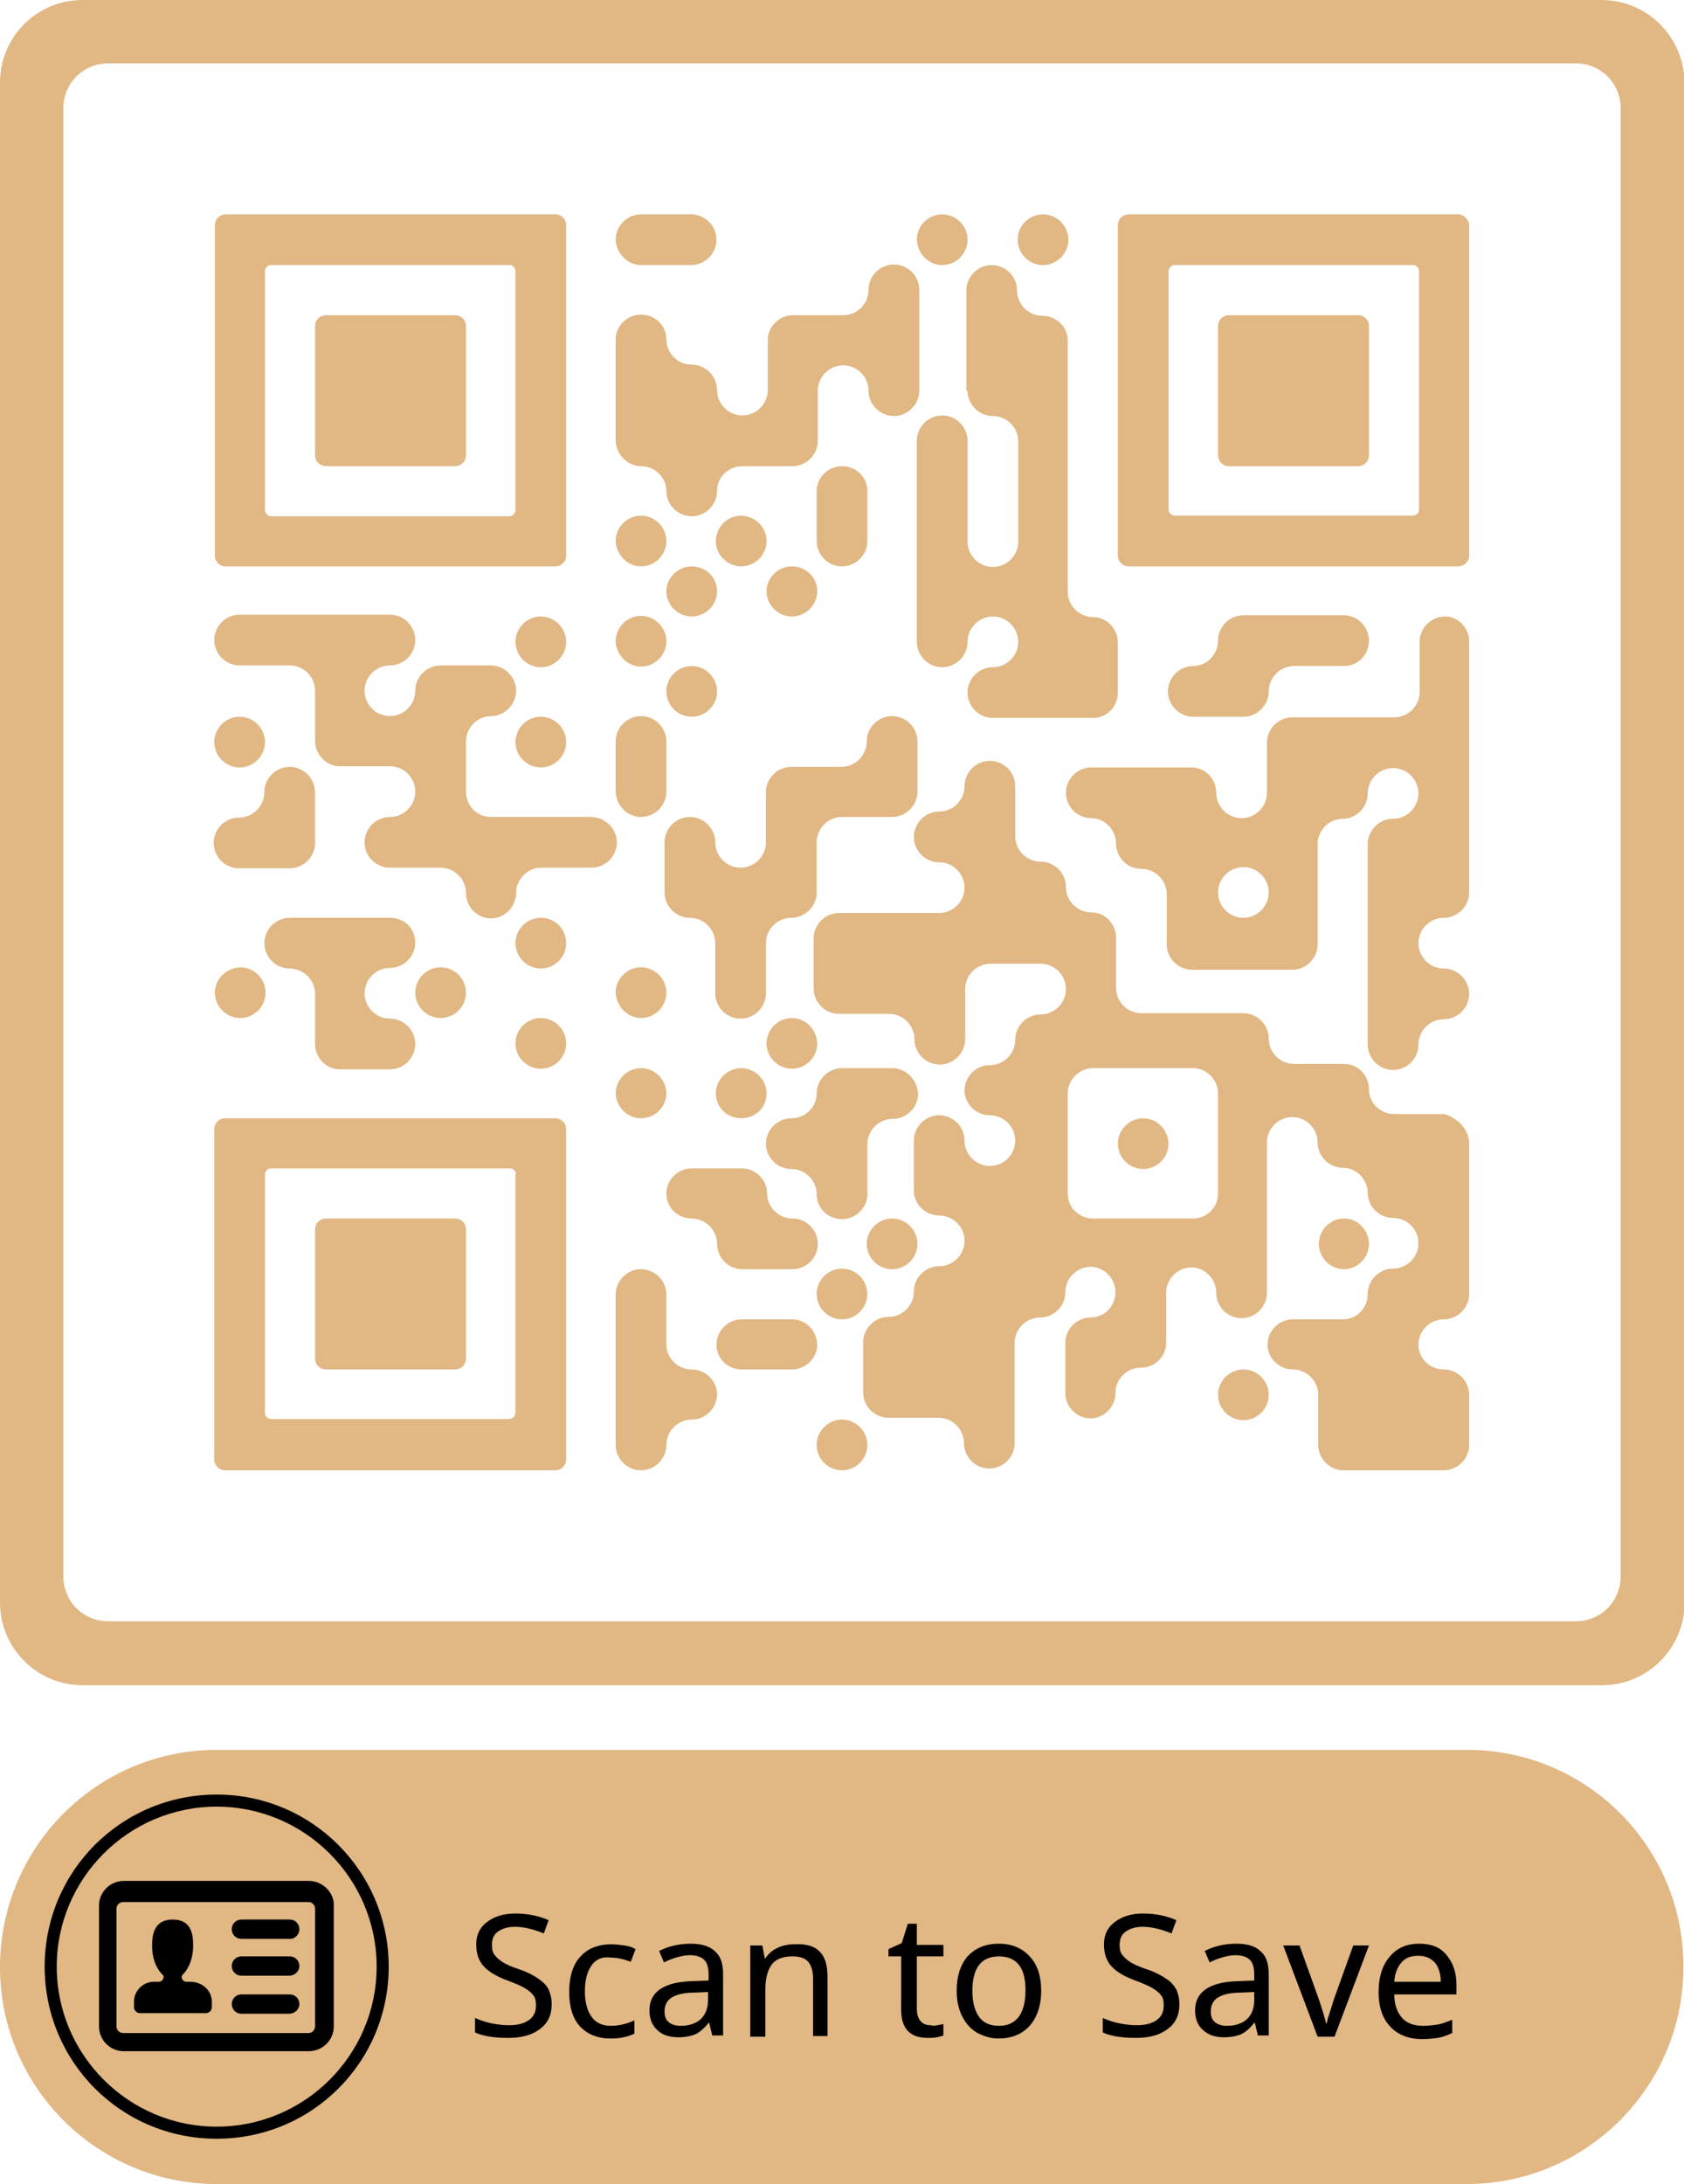 <svg viewBox="0 0 279 361.7" xml:space="preserve" xmlns="http://www.w3.org/2000/svg">
	<path
		d="m127 89.6c0 2.3-1.9 4.2-4.2 4.2s-4.2-1.9-4.2-4.2 1.9-4.2 4.2-4.2c2.4 0.1 4.2 1.9 4.2 4.2zm-12.4 12.5c2.3 0 4.2-1.9 4.2-4.2s-1.9-4.1-4.2-4.1-4.2 1.9-4.2 4.1c0 2.3 1.9 4.2 4.2 4.2zm20.7 37.4c0-2.3 1.9-4.2 4.2-4.2h8.3c2.3 0 4.2-1.9 4.2-4.2v-8.3c0-2.3-1.9-4.2-4.2-4.2s-4.2 1.9-4.2 4.2-1.9 4.2-4.2 4.2h-8.3c-2.3 0-4.2 1.9-4.2 4.2v8.3c0 2.3-1.9 4.2-4.2 4.2s-4.2-1.9-4.2-4.2-1.9-4.2-4.2-4.2-4.2 1.9-4.2 4.2v8.3c0 2.3 1.9 4.2 4.2 4.2s4.2 1.9 4.2 4.2v8.3c0 2.3 1.9 4.2 4.2 4.2s4.2-1.9 4.2-4.2v-8.3c0-2.3 1.9-4.2 4.2-4.2s4.2-1.9 4.2-4.2v-8.3zm-4.1-37.4c2.3 0 4.2-1.9 4.2-4.2s-1.9-4.1-4.2-4.1-4.2 1.9-4.2 4.1c0 2.3 1.9 4.2 4.2 4.2zm-16.6 16.6c2.3 0 4.2-1.9 4.2-4.2s-1.9-4.2-4.2-4.2-4.2 1.9-4.2 4.2 1.9 4.2 4.2 4.2zm16.6 49.9c-2.3 0-4.2 1.9-4.2 4.2s1.9 4.2 4.2 4.2 4.2-1.9 4.2-4.2c-0.1-2.3-1.9-4.2-4.2-4.2zm12.5-79v-8.3c0-2.3-1.9-4.1-4.2-4.1s-4.2 1.9-4.2 4.1v8.3c0 2.3 1.9 4.2 4.2 4.2s4.2-1.9 4.2-4.2zm-37.5 45.7c2.3 0 4.2-1.9 4.2-4.2v-8.3c0-2.3-1.9-4.2-4.2-4.2s-4.2 1.9-4.2 4.2v8.3c0.1 2.4 2 4.2 4.2 4.2zm-52.2-58.1h21.4c1 0 1.8-0.8 1.8-1.8v-21.4c0-1-0.8-1.8-1.8-1.8h-21.4c-1 0-1.8 0.8-1.8 1.8v21.4c0 1 0.8 1.8 1.8 1.8zm52.2 16.6c2.3 0 4.2-1.9 4.2-4.2s-1.9-4.2-4.2-4.2-4.2 1.9-4.2 4.2c0.1 2.3 2 4.2 4.2 4.2zm0 16.6c2.3 0 4.2-1.9 4.2-4.2s-1.9-4.2-4.2-4.2-4.2 1.9-4.2 4.2c0.1 2.3 2 4.2 4.2 4.2zm41.6 66.5h-8.3c-2.3 0-4.2 1.9-4.2 4.2s-1.9 4.1-4.2 4.1-4.2 1.9-4.2 4.2 1.9 4.2 4.2 4.2 4.2 1.9 4.2 4.2 1.9 4.1 4.2 4.1 4.2-1.9 4.2-4.1v-8.3c0-2.3 1.9-4.2 4.2-4.2s4.2-1.9 4.2-4.1c-0.1-2.4-2-4.3-4.3-4.3zm-41.6-99.7c2.3 0 4.2 1.9 4.2 4.1 0 2.3 1.9 4.2 4.2 4.2s4.2-1.9 4.2-4.2 1.9-4.1 4.2-4.1h8.3c2.3 0 4.2-1.9 4.2-4.2v-8.3c0-2.3 1.9-4.2 4.2-4.2s4.2 1.9 4.2 4.2 1.9 4.2 4.2 4.2 4.2-1.9 4.2-4.2v-16.7c0-2.3-1.9-4.2-4.2-4.2s-4.2 1.9-4.2 4.2-1.9 4.2-4.2 4.2h-8.3c-2.3 0-4.2 1.9-4.2 4.1v8.3c0 2.3-1.9 4.2-4.2 4.2s-4.2-1.9-4.2-4.2-1.9-4.2-4.2-4.2-4.2-1.9-4.2-4.2-1.9-4.1-4.2-4.1-4.2 1.9-4.2 4.1v16.8c0.1 2.3 2 4.2 4.2 4.2zm54.1-12.5c0 2.3 1.9 4.2 4.2 4.2s4.2 1.9 4.2 4.2v16.6c0 2.3-1.9 4.2-4.2 4.2s-4.2-1.9-4.2-4.2v-16.7c0-2.3-1.9-4.2-4.2-4.2s-4.2 1.9-4.2 4.2v33.3c0 2.3 1.9 4.2 4.2 4.2s4.2-1.9 4.2-4.2 1.9-4.2 4.2-4.2 4.2 1.9 4.2 4.2-1.9 4.2-4.2 4.2-4.2 1.9-4.2 4.2 1.9 4.2 4.2 4.2h16.6c2.3 0 4.1-1.9 4.1-4.2v-8.3c0-2.3-1.9-4.2-4.1-4.2-2.3 0-4.2-1.9-4.2-4.2v-41.6c0-2.3-1.9-4.1-4.2-4.1s-4.2-1.9-4.2-4.2-1.9-4.2-4.2-4.2-4.2 1.9-4.2 4.2v16.6zm-4.2-20.8c2.3 0 4.2-1.9 4.2-4.2s-1.9-4.2-4.2-4.2-4.2 1.9-4.2 4.2c0.1 2.3 1.9 4.2 4.2 4.2zm87 245.9h-207.2c-19.8 0-35.9 16.1-35.9 36 0 19.8 16.1 35.9 35.9 35.9h207.1c19.8 0 35.9-16.1 35.9-35.9 0.1-19.9-16-36-35.8-36zm-70.3-245.9c2.3 0 4.2-1.9 4.2-4.2s-1.9-4.2-4.2-4.2-4.2 1.9-4.2 4.2 1.9 4.2 4.2 4.2zm-25 157.9c-2.3 0-4.2 1.9-4.2 4.2s1.9 4.2 4.2 4.2 4.2-1.9 4.2-4.2-1.9-4.2-4.2-4.2zm-20.8-20.7c0-2.3-1.9-4.2-4.2-4.2s-4.2 1.9-4.2 4.2 1.9 4.1 4.2 4.1c2.4 0 4.2-1.8 4.2-4.1zm-12.4 20.7c2.3 0 4.2 1.9 4.2 4.2s1.9 4.2 4.2 4.2h8.3c2.3 0 4.2-1.9 4.2-4.2s-1.9-4.2-4.2-4.2-4.2-1.9-4.2-4.1c0-2.3-1.9-4.2-4.2-4.2h-8.3c-2.3 0-4.2 1.9-4.2 4.2s1.9 4.1 4.2 4.1zm-8.4-33.2c2.3 0 4.2-1.9 4.2-4.2s-1.9-4.2-4.2-4.2-4.2 1.9-4.2 4.2c0.1 2.3 2 4.2 4.2 4.2zm0 16.6c2.3 0 4.2-1.9 4.2-4.1 0-2.3-1.9-4.2-4.2-4.2s-4.2 1.9-4.2 4.2c0.1 2.3 2 4.1 4.2 4.1zm33.3 33.3c2.3 0 4.2-1.9 4.2-4.2s-1.9-4.2-4.2-4.2-4.2 1.9-4.2 4.2 1.9 4.2 4.2 4.2zm-33.3-174.6h8.3c2.3 0 4.2-1.9 4.2-4.2s-1.9-4.2-4.2-4.2h-8.3c-2.3 0-4.2 1.9-4.2 4.2 0.1 2.3 2 4.2 4.2 4.2zm120.6 162.1c0-2.3-1.9-4.2-4.1-4.2-2.3 0-4.2 1.9-4.2 4.2s1.9 4.2 4.2 4.2c2.2 0 4.1-1.9 4.1-4.2zm-20.8 20.8c-2.3 0-4.2 1.9-4.2 4.2s1.9 4.2 4.2 4.2 4.2-1.9 4.2-4.2-1.9-4.2-4.2-4.2zm-91.4 0c-2.3 0-4.2-1.9-4.2-4.1v-8.3c0-2.3-1.9-4.2-4.2-4.2s-4.2 1.9-4.2 4.2v24.9c0 2.3 1.9 4.2 4.2 4.2s4.2-1.9 4.2-4.2 1.9-4.2 4.2-4.2 4.2-1.9 4.2-4.2-2-4.1-4.2-4.1zm74.8-41.6c-2.3 0-4.2 1.9-4.2 4.2s1.9 4.2 4.2 4.2 4.2-1.9 4.2-4.2c-0.1-2.3-1.9-4.2-4.2-4.2zm-49.9 49.9c-2.3 0-4.2 1.9-4.2 4.2s1.9 4.2 4.2 4.2 4.2-1.9 4.2-4.2-1.9-4.2-4.2-4.2zm-8.3-16.6h-8.3c-2.3 0-4.2 1.9-4.2 4.2s1.9 4.1 4.2 4.1h8.3c2.3 0 4.2-1.9 4.2-4.1-0.1-2.4-1.9-4.2-4.2-4.2zm112.2-29.1v24.9c0 2.3-1.9 4.2-4.2 4.2s-4.2 1.9-4.2 4.2 1.9 4.1 4.2 4.1 4.2 1.9 4.2 4.2v8.3c0 2.3-1.9 4.2-4.2 4.2h-16.6c-2.3 0-4.2-1.9-4.2-4.2v-8.3c0-2.3-1.9-4.2-4.2-4.2s-4.2-1.9-4.2-4.1c0-2.3 1.9-4.2 4.2-4.2h8.3c2.3 0 4.1-1.9 4.1-4.2s1.9-4.2 4.2-4.2 4.2-1.9 4.2-4.2-1.9-4.2-4.2-4.2-4.2-1.9-4.2-4.1c0-2.3-1.9-4.2-4.1-4.2-2.3 0-4.2-1.9-4.2-4.2s-1.9-4.2-4.2-4.2-4.2 1.9-4.2 4.2v24.9c0 2.3-1.9 4.2-4.2 4.2s-4.2-1.9-4.2-4.2-1.9-4.2-4.1-4.2c-2.3 0-4.2 1.9-4.2 4.2v8.3c0 2.3-1.9 4.1-4.2 4.1s-4.2 1.9-4.2 4.2-1.9 4.2-4.1 4.2c-2.3 0-4.2-1.9-4.2-4.2v-8.3c0-2.3 1.9-4.2 4.2-4.2s4.1-1.9 4.1-4.2-1.9-4.2-4.1-4.2c-2.3 0-4.2 1.9-4.2 4.2s-1.9 4.2-4.2 4.2-4.2 1.9-4.2 4.2v16.6c0 2.3-1.9 4.2-4.2 4.2s-4.2-1.9-4.2-4.2-1.9-4.2-4.2-4.2h-8.3c-2.3 0-4.2-1.9-4.2-4.2v-8.3c0-2.3 1.9-4.2 4.2-4.2s4.2-1.9 4.2-4.2 1.9-4.2 4.2-4.2 4.2-1.9 4.2-4.2-1.9-4.2-4.2-4.2-4.2-1.9-4.2-4.1v-8.3c0-2.3 1.9-4.2 4.2-4.2s4.2 1.9 4.2 4.2 1.9 4.2 4.2 4.2 4.2-1.9 4.2-4.2-1.9-4.2-4.2-4.2-4.2-1.9-4.2-4.1c0-2.3 1.9-4.2 4.2-4.2s4.2-1.9 4.2-4.2 1.9-4.2 4.2-4.2 4.2-1.9 4.2-4.2-1.9-4.2-4.2-4.2h-8.3c-2.3 0-4.2 1.9-4.2 4.2v8.3c0 2.3-1.9 4.2-4.2 4.2s-4.2-1.9-4.2-4.2-1.9-4.2-4.2-4.2h-8.3c-2.3 0-4.2-1.9-4.2-4.2v-8.3c0-2.3 1.9-4.2 4.2-4.2h16.6c2.3 0 4.2-1.9 4.2-4.2s-1.9-4.2-4.2-4.2-4.2-1.9-4.2-4.2 1.9-4.2 4.2-4.2 4.2-1.9 4.2-4.2 1.9-4.2 4.2-4.2 4.2 1.9 4.2 4.2v8.3c0 2.3 1.9 4.2 4.2 4.2s4.2 1.9 4.2 4.2 1.9 4.2 4.2 4.2 4.1 1.9 4.1 4.2v8.3c0 2.3 1.9 4.2 4.2 4.2h16.9c2.3 0 4.2 1.9 4.2 4.2s1.9 4.2 4.2 4.2h8.3c2.3 0 4.1 1.9 4.1 4.2s1.9 4.1 4.2 4.1h8.3c2.3 0.7 4.1 2.6 4.1 4.9zm-41.6-8.3c0-2.3-1.9-4.2-4.1-4.2h-16.6c-2.3 0-4.2 1.9-4.2 4.2v16.6c0 2.3 1.9 4.1 4.2 4.1h16.6c2.3 0 4.1-1.9 4.1-4.1v-16.6zm41.6-74.9v41.6c0 2.3-1.9 4.2-4.2 4.2s-4.2 1.9-4.2 4.2 1.9 4.2 4.2 4.2 4.2 1.9 4.2 4.2-1.9 4.2-4.2 4.2-4.2 1.9-4.2 4.2-1.9 4.2-4.2 4.2-4.2-1.9-4.2-4.2v-33.2c0-2.3 1.9-4.2 4.2-4.2s4.2-1.9 4.2-4.2-1.9-4.2-4.2-4.2-4.2 1.9-4.2 4.2-1.9 4.2-4.1 4.2c-2.3 0-4.2 1.9-4.2 4.2v16.6c0 2.3-1.9 4.2-4.2 4.2h-16.6c-2.3 0-4.2-1.9-4.2-4.2v-8.3c0-2.3-1.9-4.2-4.2-4.2s-4.2-1.9-4.2-4.2-1.9-4.2-4.1-4.2c-2.3 0-4.2-1.9-4.2-4.2s1.9-4.2 4.2-4.2h16.6c2.3 0 4.1 1.9 4.1 4.2s1.9 4.2 4.2 4.2 4.2-1.9 4.2-4.2v-8.3c0-2.3 1.9-4.2 4.2-4.2h16.9c2.3 0 4.2-1.9 4.2-4.2v-8.3c0-2.3 1.9-4.2 4.2-4.2 2.2 0 4 1.9 4 4.1zm-33.2 41.6c0-2.3-1.9-4.2-4.2-4.2s-4.2 1.9-4.2 4.2 1.9 4.2 4.2 4.2 4.2-1.9 4.2-4.2zm68.9-134.1v251.7c0 7.6-6.2 13.7-13.7 13.7h-251.7c-7.6 0-13.7-6.2-13.7-13.7v-251.7c0-7.6 6.1-13.7 13.7-13.7h251.6c7.6 0 13.7 6.1 13.8 13.7zm-10.6 4.2c0-4.1-3.3-7.4-7.4-7.4h-243.2c-4.1 0-7.4 3.3-7.4 7.4v243.2c0 4.1 3.3 7.4 7.4 7.4h243.2c4.1 0 7.4-3.3 7.4-7.4v-243.2zm-25.1 19.4v54.7c0 1-0.8 1.8-1.8 1.8h-54.6c-1 0-1.8-0.8-1.8-1.8v-54.7c0-1 0.8-1.8 1.8-1.8h54.7c0.9 0.1 1.7 0.9 1.7 1.8zm-8.3 7.6c0-0.6-0.5-1-1-1h-39.5c-0.5 0-1 0.5-1 1v39.5c0 0.5 0.5 1 1 1h39.5c0.6 0 1-0.5 1-1v-39.5zm-29.1 73.8c2.3 0 4.2-1.9 4.2-4.2s1.9-4.2 4.2-4.2h8.3c2.3 0 4.1-1.9 4.1-4.2s-1.9-4.2-4.1-4.2h-16.7c-2.3 0-4.2 1.9-4.2 4.2s-1.9 4.2-4.1 4.2c-2.3 0-4.2 1.9-4.2 4.2s1.9 4.2 4.2 4.2h8.3zm19-66.5h-21.4c-1 0-1.8 0.8-1.8 1.8v21.4c0 1 0.8 1.8 1.8 1.8h21.4c1 0 1.8-0.8 1.8-1.8v-21.4c0-1-0.8-1.8-1.8-1.8zm-131.2 134.8v54.7c0 1-0.8 1.8-1.8 1.8h-54.7c-1 0-1.8-0.8-1.8-1.8v-54.7c0-1 0.8-1.8 1.8-1.8h54.7c1 0 1.8 0.8 1.8 1.8zm-8.3 7.5c0-0.5-0.5-1-1-1h-39.6c-0.6 0-1 0.5-1 1v39.5c0 0.6 0.5 1 1 1h39.5c0.5 0 1-0.5 1-1v-39.5zm-12.5-25.9c2.3 0 4.2-1.9 4.2-4.2s-1.9-4.2-4.2-4.2-4.2 1.9-4.2 4.2 1.9 4.2 4.2 4.2zm-37.4-4.2c0 2.3 1.9 4.2 4.2 4.2s4.2-1.9 4.2-4.2-1.9-4.2-4.2-4.2c-2.4 0.1-4.2 2-4.2 4.2zm62.3-29.1h-16.6c-2.3 0-4.1-1.9-4.1-4.2v-8.3c0-2.3 1.9-4.2 4.1-4.2 2.3 0 4.2-1.9 4.2-4.2s-1.9-4.2-4.2-4.2h-8.3c-2.3 0-4.2 1.9-4.2 4.2s-1.9 4.2-4.2 4.2-4.2-1.9-4.2-4.2 1.9-4.2 4.2-4.2 4.2-1.9 4.2-4.2-1.9-4.2-4.2-4.2h-24.9c-2.3 0-4.2 1.9-4.2 4.2s1.9 4.2 4.2 4.2h8.3c2.3 0 4.2 1.9 4.2 4.2v8.3c0 2.3 1.9 4.2 4.1 4.2h8.3c2.3 0 4.2 1.9 4.2 4.2s-1.9 4.2-4.2 4.2-4.2 1.9-4.2 4.2 1.9 4.2 4.2 4.2h8.4c2.3 0 4.2 1.9 4.2 4.2s1.9 4.2 4.1 4.2c2.3 0 4.2-1.9 4.2-4.2s1.9-4.2 4.2-4.2h8.3c2.3 0 4.2-1.9 4.2-4.2s-2-4.2-4.3-4.2zm-49.9-8.3c-2.3 0-4.2 1.9-4.2 4.2s-1.9 4.2-4.2 4.2-4.2 1.9-4.2 4.2 1.9 4.2 4.2 4.2h8.4c2.3 0 4.2-1.9 4.2-4.2v-8.3c0-2.4-1.9-4.3-4.2-4.3zm41.6-8.3c-2.3 0-4.2 1.9-4.2 4.2s1.9 4.2 4.2 4.2 4.2-1.9 4.2-4.2-1.9-4.2-4.2-4.2zm0-16.6c-2.3 0-4.2 1.9-4.2 4.2s1.9 4.2 4.2 4.2 4.2-1.9 4.2-4.2-1.9-4.2-4.2-4.2zm-24.9 49.9h-16.7c-2.3 0-4.2 1.9-4.2 4.2s1.9 4.2 4.2 4.2 4.2 1.9 4.2 4.2v8.3c0 2.3 1.9 4.2 4.1 4.2h8.3c2.3 0 4.2-1.9 4.2-4.2s-1.9-4.2-4.2-4.2-4.2-1.9-4.2-4.2 1.9-4.2 4.2-4.2 4.2-1.9 4.2-4.2-1.8-4.1-4.1-4.1zm24.9 16.6c-2.3 0-4.2 1.9-4.2 4.2s1.9 4.2 4.2 4.2 4.2-1.9 4.2-4.2-1.9-4.2-4.2-4.2zm0-16.6c-2.3 0-4.2 1.9-4.2 4.2s1.9 4.2 4.2 4.2 4.2-1.9 4.2-4.2c0-2.4-1.9-4.2-4.2-4.2zm-49.9-33.3c-2.3 0-4.2 1.9-4.2 4.2s1.9 4.2 4.2 4.2 4.2-1.9 4.2-4.2-1.9-4.2-4.2-4.2zm35.7 83.1h-21.4c-1 0-1.8 0.8-1.8 1.8v21.4c0 1 0.8 1.8 1.8 1.8h21.4c1 0 1.8-0.8 1.8-1.8v-21.4c0-1-0.8-1.8-1.8-1.8zm-39.8-109.8v-54.7c0-1 0.8-1.8 1.8-1.8h54.6c1 0 1.8 0.8 1.8 1.8v54.7c0 1-0.8 1.8-1.8 1.8h-54.7c-0.9 0-1.7-0.8-1.7-1.8zm8.3-7.5c0 0.5 0.5 1 1 1h39.5c0.5 0 1-0.5 1-1v-39.6c0-0.6-0.5-1-1-1h-39.5c-0.6 0-1 0.5-1 1v39.6z"
		fill="#E1B783" />
	<path
		d="m35.9 297.2c-15.8 0-28.5 12.7-28.5 28.5s12.7 28.5 28.5 28.5 28.5-12.7 28.5-28.5c0-15.7-12.7-28.5-28.5-28.5zm0 55c-14.6 0-26.5-11.9-26.5-26.5s11.9-26.5 26.5-26.5 26.5 11.9 26.5 26.5-11.9 26.5-26.5 26.5zm15.3-40.7h-30.7c-2.2 0-4.1 1.8-4.1 4.1v20c0 2.2 1.8 4.1 4.1 4.1h30.7c2.2 0 4.1-1.8 4.1-4.1v-20c0.1-2.2-1.9-4.1-4.1-4.1zm1 24.1c0 0.6-0.5 1.1-1.1 1.1h-30.7c-0.6 0-1.1-0.5-1.1-1.1v-19.5c0-0.6 0.5-1.1 1.1-1.1h30.7c0.6 0 1.1 0.5 1.1 1.1v19.5zm-17.1-4.1v0.9c0 0.6-0.5 1-1 1h-10.9c-0.6 0-1-0.5-1-1v-0.9c0-1.8 1.5-3.3 3.3-3.3h0.8c0.5 0 0.8-0.4 0.8-0.8 0-0.2-0.1-0.3-0.2-0.4-0.5-0.5-1.7-1.9-1.7-4.8 0-1.9 0.4-4.3 3.4-4.3 3.1 0 3.4 2.4 3.4 4.3 0 2.8-1.2 4.3-1.7 4.8-0.1 0.1-0.2 0.3-0.2 0.4 0 0.4 0.3 0.8 0.8 0.8h0.8c1.9 0.1 3.4 1.5 3.4 3.3zm14.5-12c0 0.9-0.8 1.7-1.7 1.6h-7.9c-0.9 0-1.6-0.7-1.6-1.6s0.7-1.6 1.6-1.6h8c0.9 0 1.6 0.7 1.6 1.6zm0 12.4c0 0.9-0.8 1.6-1.7 1.6h-7.9c-0.9 0-1.6-0.7-1.6-1.6s0.7-1.6 1.6-1.6h8c0.9 0 1.6 0.7 1.6 1.6zm0-6.3c0 0.9-0.8 1.6-1.7 1.6h-7.9c-0.9 0-1.6-0.7-1.6-1.6s0.7-1.6 1.6-1.6h8c0.9 0 1.6 0.7 1.6 1.6zm48.4-0.1c-0.7 1-1.1 2.4-1.1 4.3 0 1.8 0.4 3.2 1.1 4.2s1.8 1.5 3.2 1.5c1.3 0 2.6-0.3 3.9-0.9v2.2c-1 0.5-2.3 0.8-3.9 0.8-2.2 0-3.9-0.7-5.1-2s-1.8-3.2-1.8-5.7 0.6-4.5 1.8-5.8c1.2-1.4 3-2.1 5.2-2.1 0.7 0 1.5 0.1 2.2 0.2s1.3 0.3 1.8 0.6l-0.8 2.1c-1.3-0.5-2.4-0.7-3.3-0.7-1.4-0.2-2.5 0.3-3.2 1.3zm57.3 9.9c0.4-0.1 0.8-0.1 1-0.2v1.9c-0.2 0.1-0.6 0.2-1.1 0.3s-1 0.1-1.5 0.1c-3 0-4.4-1.6-4.4-4.7v-8.8h-2.1v-1.2l2.2-1 1-3.2h1.5v3.5h4.4v1.9h-4.4v8.7c0 0.9 0.2 1.5 0.6 2s1 0.7 1.7 0.7c0.3 0.1 0.7 0.1 1.1 0zm10.2-13.5c-2.2 0-3.9 0.7-5.2 2.1-1.2 1.4-1.8 3.3-1.8 5.7 0 1.6 0.3 3 0.9 4.2s1.4 2.1 2.4 2.7c1.1 0.6 2.3 1 3.6 1 2.2 0 3.9-0.7 5.2-2.1 1.2-1.4 1.9-3.3 1.9-5.8 0-2.4-0.6-4.3-1.9-5.7s-3-2.1-5.1-2.1zm3.3 12.1c-0.8 1-1.8 1.5-3.3 1.5s-2.6-0.5-3.3-1.5-1.1-2.4-1.1-4.3c0-3.8 1.5-5.7 4.4-5.7 1.5 0 2.6 0.5 3.3 1.4 0.8 1 1.1 2.4 1.1 4.3s-0.4 3.3-1.1 4.3zm72.5-5.3c0-2.1-0.6-3.7-1.7-5s-2.6-1.8-4.5-1.8c-2 0-3.7 0.7-4.9 2.2-1.2 1.4-1.8 3.4-1.8 5.8s0.6 4.3 1.9 5.7 3.1 2.1 5.3 2.1c1 0 1.9-0.1 2.6-0.2s1.5-0.4 2.4-0.8v-2.2c-1 0.4-1.8 0.7-2.5 0.8s-1.5 0.2-2.3 0.2c-1.5 0-2.7-0.4-3.5-1.3s-1.3-2.2-1.3-3.9h10.3v-1.6zm-10.3-0.5c0.1-1.4 0.5-2.4 1.2-3.2s1.6-1.1 2.8-1.1 2 0.4 2.7 1.1c0.6 0.7 1 1.8 1 3.2h-7.7zm-26.2-6.3c-0.9 0-1.8 0.1-2.7 0.3s-1.7 0.5-2.5 0.9l0.8 1.9c0.6-0.3 1.3-0.6 2-0.8s1.5-0.4 2.3-0.4c1.1 0 1.9 0.3 2.4 0.8s0.7 1.4 0.7 2.5v0.9l-2.6 0.1c-4.8 0.1-7.2 1.8-7.2 4.8 0 1.4 0.4 2.5 1.3 3.3s2 1.2 3.5 1.2c1.1 0 2.1-0.2 2.8-0.5s1.5-1 2.2-1.9h0.1l0.5 2.1h1.8v-10.1c0-1.8-0.4-3-1.3-3.8-0.9-0.9-2.2-1.3-4.1-1.3zm3 9.3c0 1.4-0.4 2.4-1.2 3.2-0.8 0.7-1.9 1.1-3.3 1.1-0.9 0-1.5-0.2-2-0.6s-0.7-1-0.7-1.8c0-1 0.4-1.8 1.2-2.3s2.1-0.8 3.8-0.8l2.2-0.1v1.3zm-12.9-1.7c0.3 0.7 0.5 1.5 0.5 2.4 0 1.8-0.6 3.1-1.9 4.1s-3 1.5-5.3 1.5c-2.4 0-4.2-0.3-5.5-0.9v-2.4c0.9 0.4 1.8 0.7 2.8 0.9s2 0.3 2.8 0.3c1.5 0 2.6-0.3 3.4-0.9s1.1-1.4 1.1-2.4c0-0.7-0.1-1.2-0.4-1.6s-0.7-0.8-1.4-1.2c-0.6-0.4-1.6-0.8-2.9-1.3-1.9-0.7-3.2-1.5-4-2.4s-1.2-2.1-1.2-3.6c0-1.6 0.6-2.8 1.8-3.7s2.7-1.4 4.7-1.4 3.9 0.4 5.5 1.1l-0.8 2.2c-1.7-0.7-3.3-1.1-4.8-1.1-1.2 0-2.1 0.3-2.8 0.8s-1 1.2-1 2.2c0 0.7 0.1 1.2 0.4 1.6s0.7 0.8 1.3 1.2 1.5 0.8 2.7 1.2c1.5 0.5 2.6 1.1 3.3 1.6 0.8 0.5 1.3 1.1 1.7 1.8zm-104 0c0.3 0.7 0.5 1.5 0.5 2.4 0 1.8-0.6 3.1-1.9 4.1s-3 1.5-5.3 1.5c-2.4 0-4.2-0.3-5.5-0.9v-2.4c0.9 0.4 1.8 0.7 2.8 0.9s2 0.3 2.8 0.3c1.5 0 2.6-0.3 3.4-0.9s1.1-1.4 1.1-2.4c0-0.7-0.1-1.2-0.4-1.6s-0.7-0.8-1.4-1.2c-0.6-0.4-1.6-0.8-2.9-1.3-1.9-0.7-3.2-1.5-4-2.4s-1.2-2.1-1.2-3.6c0-1.6 0.6-2.8 1.8-3.7s2.7-1.4 4.7-1.4 3.9 0.4 5.5 1.1l-0.8 2.2c-1.7-0.7-3.3-1.1-4.8-1.1-1.2 0-2.1 0.3-2.8 0.8s-1 1.2-1 2.2c0 0.7 0.1 1.2 0.4 1.6s0.7 0.8 1.3 1.2 1.5 0.8 2.7 1.2c1.5 0.5 2.6 1.1 3.3 1.6s1.4 1.1 1.7 1.8zm133.3-7.3h2.6l-5.7 15.1h-2.8l-5.7-15.1h2.7l3.2 8.9c0.6 1.8 1 3.1 1.2 4h0.1c0-0.1 0.1-0.3 0.1-0.4 0-0.2 0.1-0.3 0.1-0.5 0.1-0.2 0.4-1.2 1-3.1l3.2-8.9zm-88.4 1c0.9 0.9 1.3 2.3 1.3 4.2v9.8h-2.4v-9.6c0-1.2-0.3-2.1-0.8-2.7s-1.4-0.9-2.6-0.9c-1.5 0-2.7 0.4-3.4 1.3s-1.1 2.3-1.1 4.2v7.8h-2.5v-15.1h2l0.4 2.1h0.1c0.5-0.7 1.1-1.3 2-1.7 0.8-0.4 1.8-0.6 2.8-0.6 2-0.1 3.3 0.3 4.2 1.2zm-21.4-1.3c-0.9 0-1.8 0.1-2.7 0.3s-1.7 0.5-2.5 0.9l0.8 1.9c0.6-0.3 1.3-0.6 2-0.8s1.5-0.4 2.3-0.4c1.1 0 1.9 0.3 2.4 0.8s0.7 1.4 0.7 2.5v0.9l-2.6 0.1c-4.8 0.1-7.2 1.8-7.2 4.8 0 1.4 0.4 2.5 1.3 3.3 0.8 0.8 2 1.2 3.5 1.2 1.1 0 2.1-0.2 2.8-0.5s1.5-1 2.2-1.9h0.1l0.5 2.1h1.8v-10.1c0-1.8-0.4-3-1.3-3.8-0.9-0.9-2.3-1.3-4.1-1.3zm2.9 9.3c0 1.4-0.4 2.4-1.2 3.2-0.8 0.7-1.9 1.1-3.3 1.1-0.9 0-1.5-0.2-2-0.6s-0.7-1-0.7-1.8c0-1 0.4-1.8 1.2-2.3s2.1-0.8 3.8-0.8l2.2-0.1v1.3z" />
</svg>